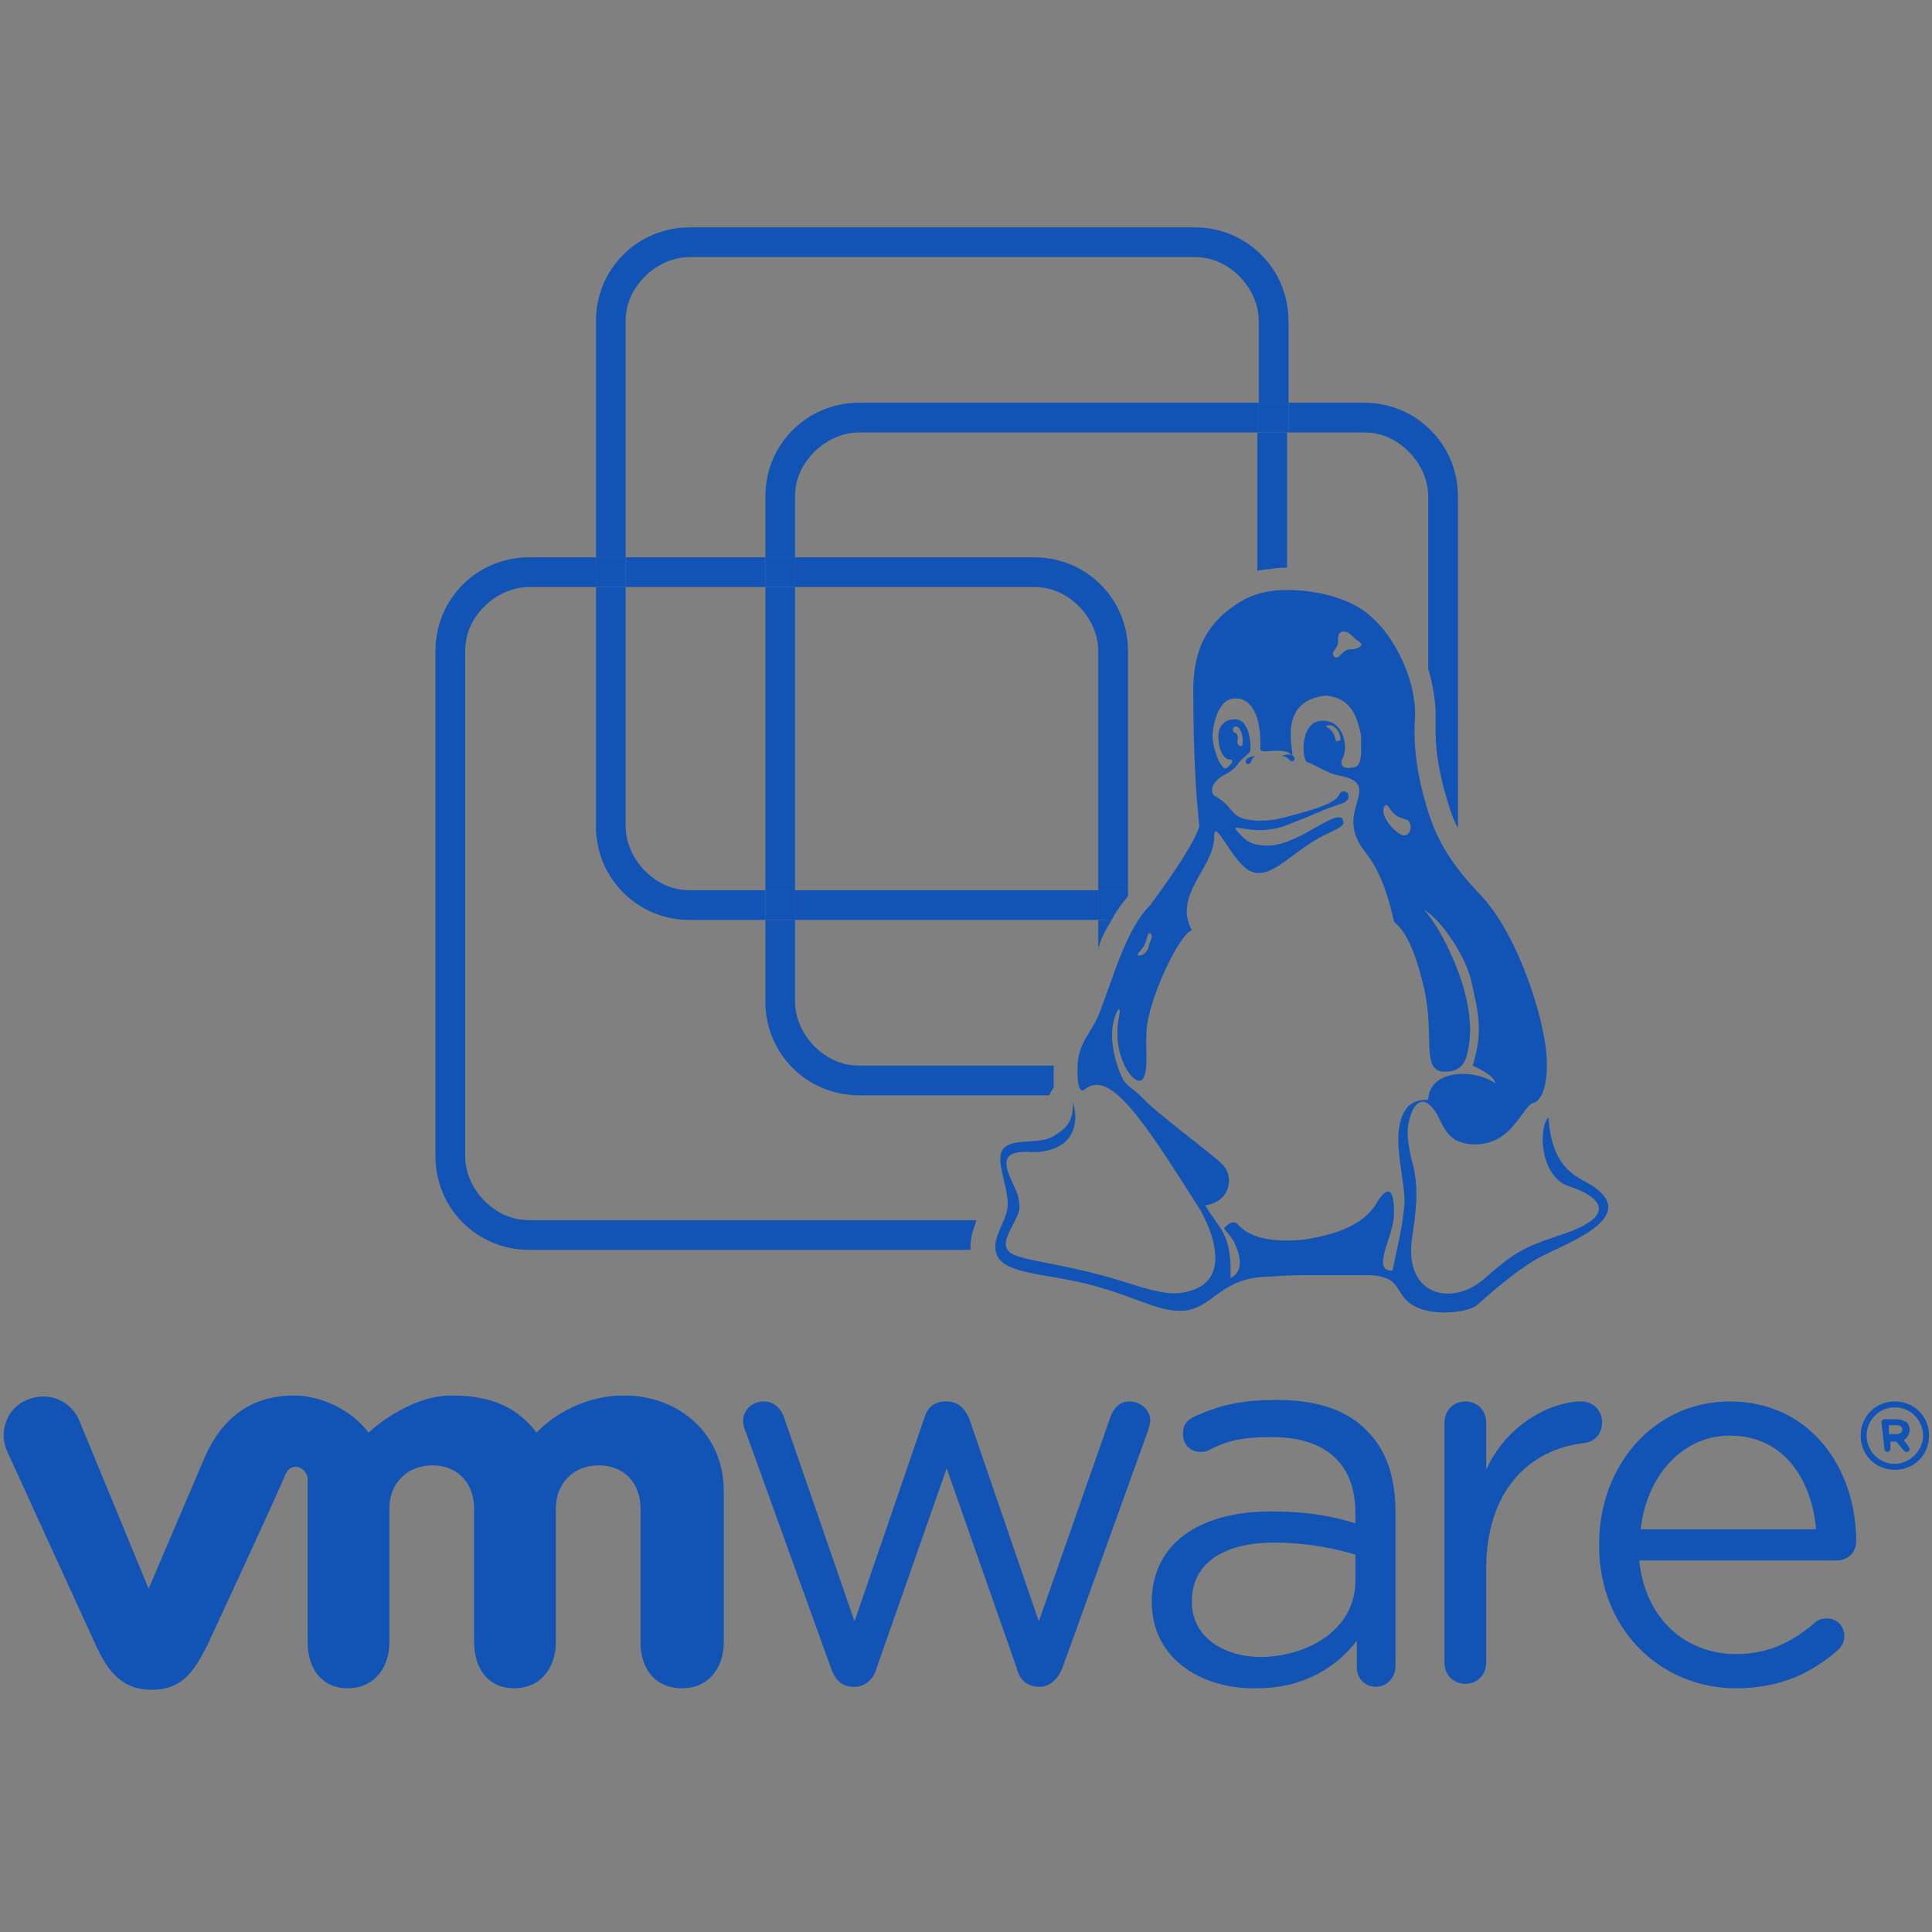 <?xml version="1.0" encoding="utf-8"?>
<!-- Generator: Adobe Illustrator 25.3.1, SVG Export Plug-In . SVG Version: 6.00 Build 0)  -->
<svg height="512" width="512" xmlns="http://www.w3.org/2000/svg" xmlns:xlink="http://www.w3.org/1999/xlink" x="0px" y="0px"
	 viewBox="0 0 130 130" style="enable-background:new 0 0 130 130;" xml:space="preserve">

<rect x="0" y="0" width="130" height="130" fill="#808080" stroke="none"/>

<g id="Layer_2_1_">
	<g>
		<path fill='#1254B5' d="M55.9,112.2l-5.7-15.8c-0.1-0.2-0.2-0.5-0.2-0.8c0-0.7,0.6-1.3,1.4-1.3c0.7,0,1.2,0.5,1.4,1.2l4.7,13.6
			l4.7-13.7c0.2-0.7,0.7-1.1,1.4-1.1h0.1c0.8,0,1.2,0.5,1.5,1.1l4.7,13.7l4.8-13.7c0.2-0.6,0.6-1.1,1.3-1.1c0.8,0,1.4,0.6,1.4,1.3
			c0,0.2-0.1,0.5-0.2,0.8l-5.7,15.8c-0.3,0.8-0.9,1.3-1.5,1.3h-0.1c-0.7,0-1.3-0.4-1.5-1.3l-4.7-13.4L59,112.2
			c-0.2,0.8-0.8,1.3-1.5,1.3h-0.1C56.7,113.5,56.2,113.1,55.9,112.2"/>
		<path fill='#1254B5' d="M97.2,95.7c0-0.8,0.6-1.4,1.4-1.4s1.4,0.6,1.4,1.4v3.2c1.4-3.1,4.4-4.6,6.4-4.6c0.8,0,1.4,0.6,1.4,1.4
			s-0.5,1.3-1.2,1.4c-3.6,0.4-6.6,3.1-6.6,8.5v6.3c0,0.8-0.6,1.4-1.4,1.4s-1.4-0.6-1.4-1.4L97.2,95.7"/>
		<path fill='#1254B5' d="M116.8,113.6c-5,0-9.2-3.9-9.2-9.6v-0.1c0-5.3,3.7-9.6,8.8-9.6c5.4,0,8.5,4.5,8.5,9.4c0,0.8-0.6,1.3-1.3,1.3
			h-13.3c0.4,4,3.2,6.3,6.5,6.3c2.3,0,3.9-0.9,5.3-2.1c0.2-0.2,0.5-0.3,0.8-0.3c0.7,0,1.2,0.5,1.2,1.2c0,0.3-0.1,0.6-0.4,0.9
			C122,112.5,119.9,113.6,116.8,113.6 M122.2,102.9c-0.3-3.4-2.2-6.3-5.8-6.3c-3.2,0-5.6,2.7-6,6.3H122.2z"/>
		<path fill='#1254B5' d="M77.5,107.8L77.5,107.8c0-4,3.3-6.1,8-6.1c2.4,0,4.1,0.3,5.7,0.8v-0.7c0-3.4-2.1-5.1-5.6-5.1
			c-1.9,0-3,0.2-4.3,0.9c-0.2,0.1-0.4,0.1-0.5,0.1c-0.7,0-1.2-0.5-1.2-1.2c0-0.6,0.2-0.9,0.8-1.2c1.8-0.8,3.2-1.1,5.6-1.1
			c2.6,0,4.7,0.7,6,2.1c1.3,1.3,1.9,3.1,1.9,5.5v10.3c0,0.8-0.6,1.4-1.3,1.4c-0.8,0-1.3-0.6-1.3-1.3v-1.8c-1.3,1.7-3.5,3.2-6.7,3.2
			C81,113.7,77.5,111.7,77.5,107.8 M91.2,106.4v-1.8c-1.4-0.4-3.2-0.8-5.5-0.8c-3.5,0-5.5,1.5-5.5,3.9v0.1c0,2.4,2.2,3.7,4.7,3.7
			C88.4,111.4,91.2,109.4,91.2,106.4"/>
		<path fill='#1254B5' d="M5.3,95.5c-0.6-1.3-2.1-1.9-3.5-1.3s-1.9,2.2-1.3,3.5l5.9,12.9c0.9,2,1.9,3.1,3.8,3.1c2,0,2.8-1.1,3.8-3.1
			c0,0,5.2-11.2,5.2-11.4c0.1-0.1,0.2-0.5,0.7-0.5c0.4,0,0.8,0.4,0.8,0.8v11c0,1.7,0.9,3.1,2.7,3.1c1.8,0,2.8-1.4,2.8-3.1v-9
			c0-1.7,1.2-2.9,2.9-2.9s2.8,1.2,2.8,2.9v9c0,1.7,0.9,3.1,2.7,3.1s2.8-1.4,2.8-3.1v-9c0-1.7,1.2-2.9,2.9-2.9s2.8,1.2,2.8,2.9v9
			c0,1.7,0.9,3.1,2.8,3.1c1.8,0,2.8-1.4,2.8-3.1v-10.2c0-3.8-3-6.4-6.7-6.4s-5.9,2.5-5.9,2.5c-1.2-1.6-2.9-2.5-5.7-2.5
			c-3,0-5.6,2.5-5.6,2.5c-1.2-1.6-3.3-2.5-5-2.5c-2.6,0-4.7,1.2-6,4.1l-3.8,8.9L5.3,95.5"/>
		<path fill='#1254B5' d="M125.2,96.6L125.2,96.6c0-1.3,1-2.3,2.3-2.3s2.3,1,2.3,2.3l0,0c0,1.3-1,2.3-2.3,2.3S125.2,97.9,125.2,96.6
			 M129.4,96.6L129.4,96.6c0-1-0.8-1.9-1.9-1.9s-1.9,0.9-1.9,1.9l0,0c0,1,0.8,1.9,1.9,1.9C128.5,98.5,129.4,97.6,129.4,96.6"/>
		<path fill='#1254B5' d="M126.6,95.7c0-0.1,0.1-0.2,0.2-0.2h0.8c0.3,0,0.5,0.1,0.7,0.2c0.1,0.1,0.2,0.3,0.2,0.5l0,0
			c0,0.3-0.2,0.6-0.4,0.7l0.3,0.4c0,0.1,0.1,0.1,0.1,0.2s-0.1,0.2-0.2,0.2c-0.1,0-0.2-0.1-0.2-0.1l-0.5-0.6h-0.4v0.5
			c0,0.1-0.1,0.2-0.2,0.2s-0.2-0.1-0.2-0.2L126.6,95.7L126.6,95.7z M127.6,96.5c0.2,0,0.4-0.1,0.4-0.3l0,0c0-0.2-0.1-0.3-0.4-0.3
			h-0.5v0.6C127.1,96.5,127.6,96.5,127.6,96.5z"/>
	</g>
</g>
<g id="Layer_3">
	<g>
		<path fill='none' d="M51.5,33.4c0-3.5,2.8-6.3,6.3-6.3h26.9v-5.5c0-1.2-0.5-2.2-1.3-3c-0.8-0.8-1.9-1.3-3-1.3h-34
			c-1.2,0-2.2,0.5-3,1.3c-0.8,0.8-1.3,1.9-1.3,3v15.9h9.4V33.4z"/>
		<path fill='none' d="M43.4,58.6c0.8,0.8,1.9,1.3,3,1.3h5.1V39.5h-9.4v16.1C42.1,56.8,42.6,57.8,43.4,58.6z"/>
		<polygon fill='none' points="93,43.9 93,43.9 93,43.9 		"/>
		<polygon fill='none' points="91.5,43.8 91.5,43.9 91.5,43.8 		"/>
		<path fill='none' d="M73.9,43.8c0-1.2-0.5-2.2-1.3-3c-0.8-0.8-1.9-1.3-3-1.3H53.5v20.4h20.4V43.8z"/>
		<path fill='#1254B5' d="M65.7,82.1H35.6c-1.2,0-2.2-0.5-3-1.3c-0.8-0.8-1.3-1.9-1.3-3v-34c0-1.2,0.5-2.2,1.3-3c0.8-0.8,1.9-1.3,3-1.3
			h4.5v-2h-4.5c-3.5,0-6.3,2.8-6.3,6.3v34c0,3.5,2.8,6.3,6.3,6.3h29.7c0-0.1,0-0.2,0-0.2C65.3,83.1,65.6,82.5,65.7,82.1z"/>
		<path fill='#1254B5' d="M69.6,39.5c1.2,0,2.2,0.5,3,1.3c0.8,0.8,1.3,1.9,1.3,3v16.1h2V43.8c0-3.5-2.8-6.3-6.3-6.3H53.5v2H69.6z"/>
		<rect x="42.1" y="37.5" fill='#1254B5' width="9.4" height="2"/>
		<path fill='#1254B5' d="M73.9,63.8c0-0.1,0.1-0.2,0.1-0.3c0.2-0.6,0.5-1.1,0.8-1.6h-0.9V63.8z"/>
		<path fill='#1254B5' d="M86.5,38.2L86.5,38.2l0.1,0c0,0,0,0,0,0v-9.1h-2v9.3C85.3,38.3,85.9,38.2,86.5,38.2z"/>
		<rect x="53.5" y="59.9" fill='#1254B5' width="20.4" height="2"/>
		<path fill='#1254B5' d="M46.4,61.9h5.1v-2h-5.1c-1.2,0-2.2-0.5-3-1.3c-0.8-0.8-1.3-1.9-1.3-3V39.5h-2v16.1
			C40.1,59.1,42.9,61.9,46.4,61.9z"/>
		<path fill='#1254B5' d="M42.1,21.6c0-1.2,0.5-2.2,1.3-3c0.8-0.8,1.9-1.3,3-1.3h34c1.2,0,2.2,0.5,3,1.3c0.8,0.8,1.3,1.9,1.3,3v5.5h2
			v-5.5c0-3.5-2.8-6.3-6.3-6.3h-34c-3.5,0-6.3,2.8-6.3,6.3v15.9h2V21.6z"/>
		<rect x="40.1" y="37.5" fill='#1254B5' width="2" height="2"/>
		<path fill='#1254B5' d="M73.9,61.9h0.9c0.3-0.6,0.7-1.1,1.1-1.6v-0.4h-2V61.9z"/>
		<rect x="51.5" y="39.5" fill='#1254B5' width="2" height="20.4"/>
		<path fill='#1254B5' d="M70.9,72.2c0-0.1,0-0.2,0-0.3c0-0.1,0-0.1,0-0.2H57.8c-1.2,0-2.2-0.5-3-1.3c-0.8-0.8-1.3-1.9-1.3-3v-5.5h-2
			v5.5c0,3.5,2.8,6.3,6.3,6.3h12.8c0.1-0.2,0.2-0.4,0.3-0.5C70.9,72.8,70.9,72.5,70.9,72.2z"/>
		<path fill='#1254B5' d="M51.5,33.4v4.1h2v-4.1c0-1.2,0.5-2.2,1.3-3c0.8-0.8,1.9-1.3,3-1.3h26.9v-2H57.8
			C54.3,27.1,51.5,29.9,51.5,33.4z"/>
		<path fill='#1254B5' d="M91.8,29.1c1.2,0,2.2,0.5,3,1.3c0.8,0.8,1.3,1.9,1.3,3V45c0.3,1,0.5,2.1,0.5,3.1c0,0.2,0,0.3,0,0.5
			c0,0.2,0,0.4,0,0.7c0,1.4,0.3,3,0.8,4.6c0.2,0.7,0.4,1.3,0.7,1.8l0-22.3c0-3.5-2.8-6.3-6.3-6.3h-5.1v2H91.8z"/>
		<rect x="51.5" y="37.5" fill='#1254B5' width="2" height="2"/>
		<rect x="84.7" y="27.1" fill='#1254B5' width="2" height="2"/>
		<rect x="51.5" y="59.9" fill='#1254B5' width="2" height="2"/>
		<path fill='#FFFFFF' d="M66.2,84.3C66.2,84.3,66.2,84.3,66.2,84.3C66.2,84.3,66.2,84.3,66.2,84.3S66.2,84.3,66.2,84.3
			C66.2,84.3,66.2,84.3,66.2,84.3z M68.2,86.1C68.2,86.1,68.2,86.1,68.2,86.1L68.2,86.1C68.2,86.1,68.2,86.1,68.2,86.1z"/>
		<polygon fill='#FFFFFF' points="68.2,86.1 68.2,86.1 68.2,86.1 		"/>
		<path fill='#FFFFFF' d="M93,43.9C93,43.9,93,43.9,93,43.9L93,43.9C93,43.9,93,43.9,93,43.9z M91.5,43.8
			C91.5,43.8,91.5,43.8,91.5,43.8L91.5,43.8C91.5,43.9,91.5,43.9,91.5,43.8z M93.2,56.1L93.2,56.1L93.2,56.1
			C93.2,56.1,93.2,56.1,93.2,56.1z"/>
		<polygon fill='#FFFFFF' points="93.2,56.1 93.2,56.1 93.2,56.1 		"/>
	</g>
</g>
<g id="Layer_4">
	<path fill-rule='evenodd' clip-rule='evenodd' fill='#1254B5' d="M81.1,81.1c1.7-0.2,2-2,1.1-2.8c-0.7-0.7-4.4-3.4-5.4-4.5c-0.5-0.5-1.1-0.8-1.3-1.3c-0.6-1.3-1-3.2-0.3-4.5
		c0.1-0.2,0.2-0.1,0.1,0.4c-0.6,2.8,1.3,5.2,1.7,4c0.3-0.8,0-2.3,0.2-3.5c0.3-2.1,2.2-6.1,3-6.3c-1.3-2.4,1.5-4.2,1.5-6.3
		c0-1.4,1.2,1.7,2.4,2.3c1.4,0.7,2.8-1.3,5-2.4c0.6-0.3,1.4-0.6,1.3-0.9c-0.2-1.2-2.8,1.5-5,1.6c-1,0-1.4-0.2-1.8-0.6
		c-1.2-1.2,0.1-0.2,1.9-0.5c0.8-0.1,1.1-0.3,1.9-0.6c0.8-0.3,1.8-0.8,2.8-1.1c0.7-0.2,0.6-0.7,0.4-0.8c-0.1-0.1-0.4-0.1-0.5,0.2
		c-0.4,0.7-2.3,1.1-2.9,1.3c-0.8,0.2-1.6,0.5-2.8,0.4c-1.7-0.1-1.3-0.9-2.6-1.6c-0.4-0.2-0.3-0.8,0.2-1.2c0.3-0.3,0.9-0.4,1.3-1
		c0-0.1,0.5-0.5,0.8-0.8c0.1-0.1,0.1-2.2-1-2.2c-0.9,0-1.2,0.7-1.1,1.4c0,0.7,0.4,1.3,0.7,1.3c0.5,0,0,0.5-0.2,0.6
		c-0.4,0.1-1-1.6-0.9-2.4c0.1-0.9,0.5-2.4,1.6-2.3c1,0,1.7,1.2,1.6,3.4c0,0.4,1.6-0.2,2.1,0.4c0.4,0.4-1.3-3.7,2.4-4
		c1,0.2,1.9,0.5,2.3,2.8c-0.1,0.2,0.2,1.8-0.4,2c-0.7,0.2-1.2,0-0.8-0.7c0.3-0.7,0-2.5-1.5-2.4c-1.5,0.1-1.3,2.8-0.9,2.8
		c0.4,0.1,1.4,0.8,2.2,0.9c2.4,0.5,0.6,1.8,0.9,3.5c0.3,1.9,1.6,1.4,2.7,6.3c0.2,0.3,1.1,0.6,2,4.4c0.8,3.4-0.3,5.9,1.6,5.7
		c0.4,0,1.1-0.2,1.3-1.1c0.7-2.5-0.4-5.5-1.4-7.5c-0.6-1.2-1.2-2-1.5-2.3c1.2,0.7,2.8,3.1,3.2,4.8c0.5,2.3,0.8,3.3,0.1,5.7
		c0.4,0.2,1.5,0.7,1.5,1.2c-1.1-0.9-4.4-1.1-4.5,1.1c-0.6,0-1,0.1-1.4,0.5c-1.3,1.6-0.1,4.8-0.2,6.5c-0.1,1.5-0.5,3-0.8,4.5
		c-0.8,0-0.7-0.6-0.5-1.4c0.2-0.7,0.6-1.6,0.6-2.5c0-0.8-0.1-1.3-0.3-1.4c-0.2-0.1-0.5,0.1-0.9,0.8c-0.9,1.5-2.9,2.1-4.8,2.4
		c-1.9,0.2-3.6,0-4.5-1c-0.3-0.4-0.8,0.1-0.9,0.2c-0.1,0.1,0.3,0.4,0.6,0.9c0.4,0.8,0.8,2-0.2,2.5C82.9,82.9,82,82.7,81.1,81.1
		L81.1,81.1z M80.5,81c0.7,1,3,5.5-1.1,6c-1.4,0.2-3.6-0.8-5.7-1.3c-1.9-0.5-3.9-0.8-5-1.1c-0.7-0.2-0.9-0.4-1-0.7
		c-0.2-0.7,0.8-1.8,0.9-2.6c0-0.9-0.3-1.3-0.6-2c-0.3-0.7-0.4-1.2-0.1-1.5c0.2-0.2,0.6-0.3,1.2-0.3c0.8,0.1,1.7-0.1,2.2-0.4
		c0.9-0.5,1.3-1.6,0.9-2.9c0,1.3-0.4,1.7-1.4,2.3c-1,0.5-2.5,0.1-3.2,0.7c-0.8,0.7,0.3,2.6,0.2,4c-0.1,1.1-1.2,2.2-0.7,3.3
		c0.5,1.1,2.8,1.2,5.2,1.7c3.4,0.7,5.4,2,7,2c2.3,0.1,2.6-2.3,6.2-2.3c1.1-0.1,2.1-0.1,3.1-0.1c1.2,0,2.3,0,3.5,0
		c2.4,0.1,1.6,1.3,3.1,2.1c1.3,0.7,3.7,0.4,4.2-0.1c0.8-0.7,2.8-2.5,4.4-3.3c2-1,6.6-2.7,3.2-4.8c-0.8-0.5-2.6-1-2.8-4.5
		c-0.7,0.6-0.6,3.9,1.3,4.6c2.2,0.7,3.5,2-0.5,3.3c-2.7,0.9-3.1,1.2-5.2,3c-2.1,1.8-5.3,1.1-4.8-2.7c0.3-2,0.5-3.6,0-5.3
		c-0.2-0.8-0.4-1.9-0.2-2.6c0.3-1.5,1.1-1.9,1.9-0.5c0.5,0.9,0.7,1.9,2.4,2c2.7,0.1,3.3-2.6,4.1-2.8c0.6-0.1,1.2-1.7,0.7-4.4
		c-0.5-2.8-2.1-7.3-4.3-9.6c-1.8-1.9-2.9-3.5-3.6-5.9c-0.6-2-0.9-3.9-0.8-5.8c0.2-2.4-1.2-5.7-3.3-7.3c-1.3-1-3.4-1.5-5.3-1.5
		c-1.1,0-2,0.2-2.8,0.6c-3.1,1.7-3.6,4.1-3.5,6.9c0,2.6,0.1,5.6,0.4,8.4c-0.4,1.3-2.2,3.8-3.3,5.3c-1.6,1.6-2.4,4.6-3.4,7.2
		c-0.5,1.4-1.5,2-1.5,3.8c0,0.5,0,1.8,0.5,1.4C74.7,71.9,77,75.5,80.5,81L80.5,81z M90,43.4c-0.1,0.3-0.5,0.5-0.2,0.8
		c0.3,0.2,0.4-0.3,0.9-0.5c0.1,0,0.8,0,0.9-0.3c0.1-0.1-0.3-0.3-0.5-0.5c-0.2-0.2-0.4-0.4-0.7-0.4C89.9,42.5,90.1,43.1,90,43.4
		L90,43.4z M93.2,54.2c0.2-0.2,0.3,0.4,0.8,0.7c0.4,0.3,0.8,0.1,0.9,0.6c0.1,0.4-0.2,0.8-0.5,0.7C93.9,56.1,92.7,54.8,93.2,54.2
		L93.2,54.2z M84.6,50.9c-0.9-0.1-0.9,0.6-0.6,0.5C84.3,51.4,84.1,50.9,84.6,50.9L84.6,50.9z M83.1,49.3c0.1,0,0.2,0.2,0.2,0.4
		c-0.1,0.3,0,0.5,0.2,0.5c0,0,0.1,0,0.1-0.1c0.1-0.7-0.2-1.2-0.4-1.2C82.9,48.8,82.9,49.3,83.1,49.3L83.1,49.3z M89.4,49
		c0.2,0.1,0.4,0.4,0.5,0.9c0,0,0.3-0.1,0.3-0.1c0-0.7-0.5-1-0.7-1C89.1,48.8,89.2,48.9,89.4,49L89.4,49z M86.2,50.9
		c0.8-0.4,1.1,0.2,0.8,0.3C86.7,51.3,86.7,50.8,86.2,50.9L86.2,50.9z M76.7,64.3c-0.4,0,0.1-0.3,0.3-0.7c0.2-0.4,0.2-0.9,0.4-0.8
		c0.2,0.1,0.1,0.3-0.1,0.8C77.3,64,76.9,64.3,76.7,64.3L76.7,64.3z"/>
</g>
</svg>
